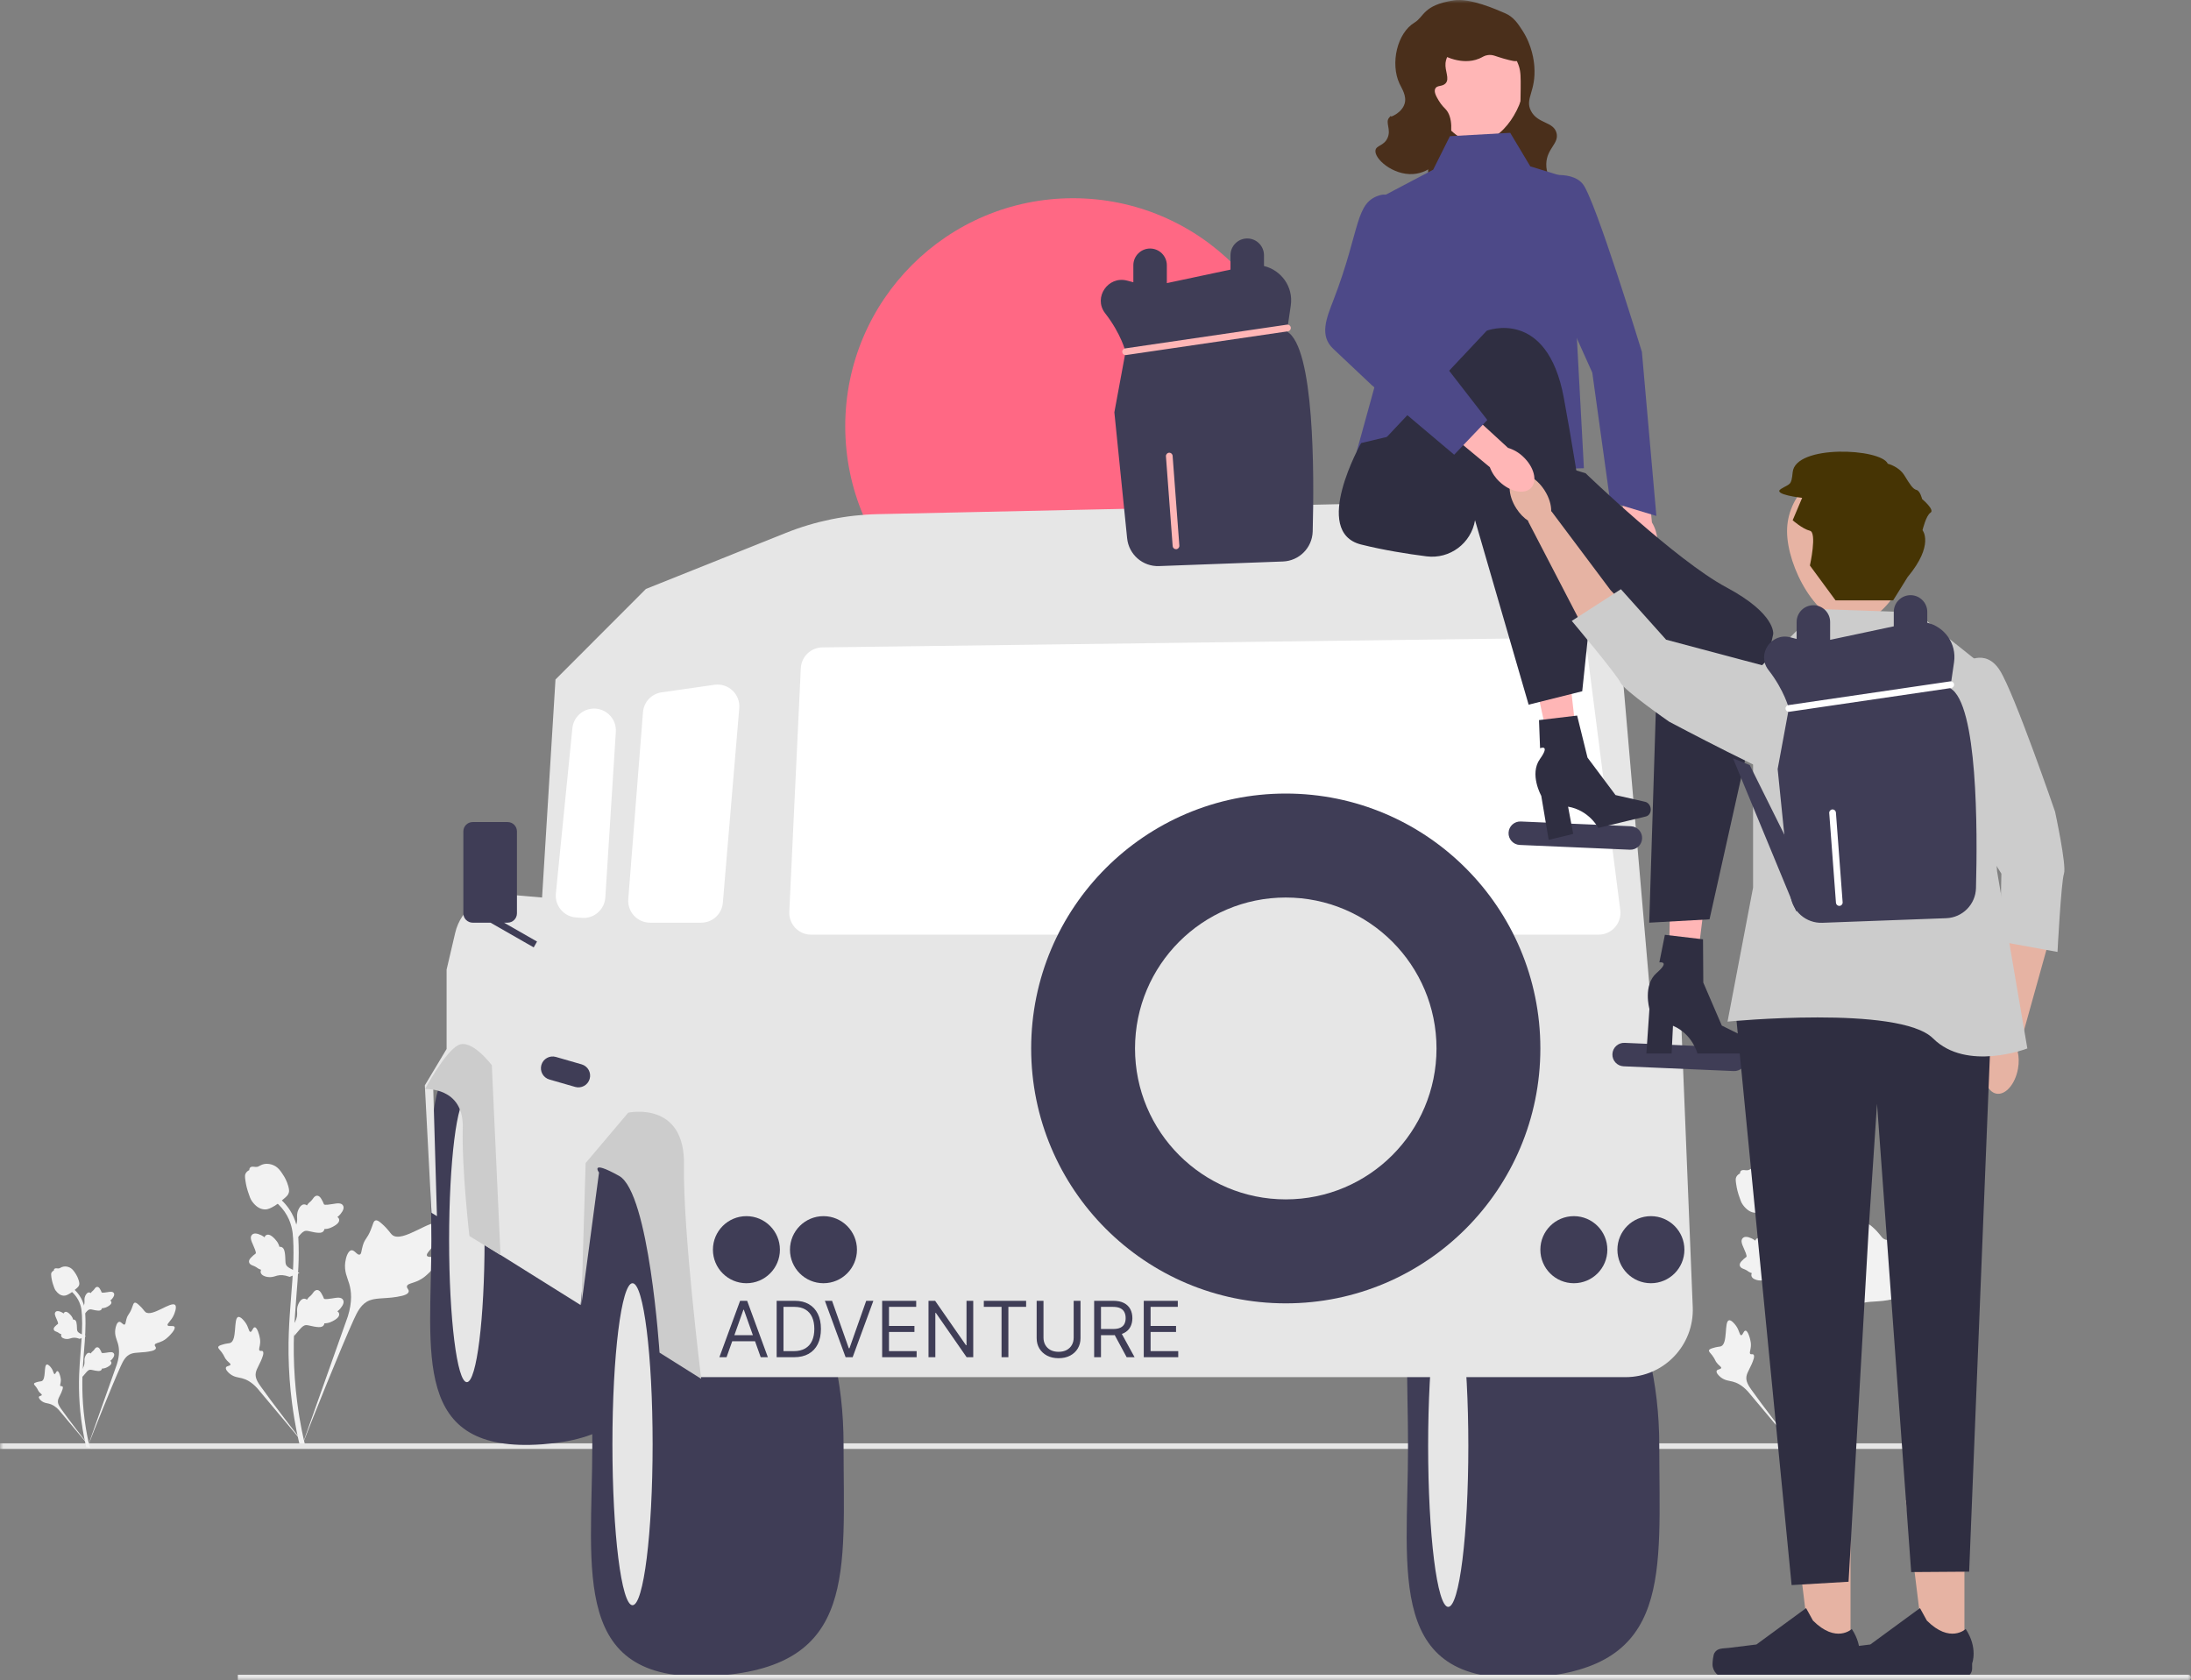 <svg width="339" height="260" viewBox="0 0 339 260" fill="none" xmlns="http://www.w3.org/2000/svg">
<rect x="0" y="0" width="339" height="260" fill="#808080" stroke="none"/>
<g clip-path="url(#clip0_3_510)">
<mask id="mask0_3_510" style="mask-type:luminance" maskUnits="userSpaceOnUse" x="0" y="0" width="339" height="260">
<path d="M339 0H0V260H339V0Z" fill="white"/>
</mask>
<g mask="url(#mask0_3_510)">
<path d="M67.736 194.682C67.463 194.221 66.283 194.714 66.066 194.296C65.85 193.88 66.946 193.245 67.573 191.795C67.686 191.534 68.398 189.886 67.871 189.378C66.872 188.415 62.3 192.391 60.7 191.09C60.349 190.804 60.104 190.234 59.041 189.308C58.619 188.94 58.363 188.774 58.116 188.836C57.764 188.924 57.737 189.394 57.36 190.319C56.796 191.706 56.462 191.622 56.133 192.729C55.889 193.55 55.945 194.028 55.657 194.121C55.251 194.253 54.877 193.381 54.361 193.459C53.836 193.539 53.518 194.553 53.417 195.313C53.229 196.738 53.752 197.679 54.041 198.668C54.356 199.743 54.543 201.378 53.816 203.692L46.618 223.998C48.207 219.831 52.808 208.409 54.742 204.164C55.3 202.939 55.916 201.696 57.182 201.206C58.4 200.733 60.073 201.015 62.206 200.501C62.456 200.441 63.147 200.265 63.234 199.857C63.306 199.521 62.899 199.333 62.962 199.018C63.045 198.595 63.845 198.59 64.828 198.102C65.521 197.758 65.952 197.349 66.324 196.997C66.436 196.891 68.099 195.295 67.736 194.682Z" fill="#F2F2F2"/>
<path d="M39.416 205.372C39.111 205.373 39.012 206.095 38.745 206.081C38.478 206.067 38.484 205.345 37.954 204.619C37.858 204.488 37.256 203.663 36.855 203.775C36.094 203.988 36.724 207.382 35.625 207.793C35.384 207.883 35.033 207.839 34.273 208.094C33.971 208.196 33.815 208.273 33.774 208.413C33.716 208.61 33.938 208.76 34.283 209.212C34.8 209.889 34.663 210.029 35.111 210.51C35.443 210.867 35.693 210.978 35.656 211.146C35.603 211.383 35.068 211.316 34.957 211.592C34.845 211.873 35.25 212.322 35.594 212.59C36.238 213.094 36.85 213.109 37.419 213.252C38.036 213.407 38.892 213.787 39.816 214.812L47.693 224.208C46.109 222.225 41.838 216.668 40.315 214.493C39.875 213.866 39.444 213.204 39.569 212.441C39.688 211.706 40.309 210.965 40.673 209.768C40.715 209.628 40.828 209.238 40.654 209.078C40.51 208.945 40.3 209.091 40.164 208.969C39.981 208.806 40.209 208.411 40.253 207.788C40.284 207.348 40.208 207.018 40.143 206.734C40.123 206.648 39.821 205.37 39.416 205.372Z" fill="#F2F2F2"/>
<path d="M45.49 206.737L45.307 205.097L45.391 204.973C45.779 204.398 45.976 203.837 45.979 203.304C45.979 203.219 45.975 203.135 45.971 203.048C45.955 202.706 45.935 202.281 46.157 201.786C46.281 201.509 46.63 200.869 47.154 200.949C47.295 200.968 47.402 201.033 47.483 201.109C47.495 201.09 47.507 201.071 47.52 201.051C47.683 200.801 47.813 200.695 47.937 200.592C48.033 200.512 48.132 200.431 48.287 200.238C48.355 200.153 48.408 200.079 48.453 200.016C48.588 199.827 48.765 199.601 49.078 199.605C49.411 199.621 49.586 199.897 49.702 200.08C49.909 200.406 50.002 200.641 50.064 200.797C50.087 200.854 50.113 200.919 50.126 200.938C50.233 201.097 51.107 200.949 51.437 200.895C52.176 200.771 52.817 200.664 53.08 201.132C53.269 201.466 53.129 201.907 52.651 202.48C52.502 202.658 52.343 202.793 52.202 202.899C52.319 202.969 52.423 203.076 52.465 203.244C52.565 203.641 52.224 204.04 51.452 204.429C51.26 204.527 51.002 204.656 50.64 204.719C50.47 204.748 50.316 204.755 50.185 204.759C50.182 204.835 50.164 204.918 50.118 205.002C49.983 205.252 49.7 205.371 49.275 205.342C48.807 205.317 48.421 205.228 48.081 205.15C47.784 205.082 47.529 205.024 47.328 205.037C46.955 205.067 46.668 205.366 46.331 205.753L45.49 206.737Z" fill="#F2F2F2"/>
<path d="M46.341 196.974L44.804 197.568L44.662 197.518C44.009 197.288 43.416 197.239 42.901 197.372C42.819 197.393 42.738 197.419 42.656 197.444C42.329 197.546 41.923 197.673 41.389 197.585C41.09 197.535 40.384 197.359 40.327 196.831C40.31 196.69 40.346 196.57 40.399 196.472C40.378 196.465 40.356 196.458 40.333 196.451C40.051 196.356 39.914 196.258 39.783 196.163C39.683 196.091 39.579 196.016 39.353 195.915C39.254 195.87 39.169 195.838 39.097 195.81C38.88 195.727 38.617 195.613 38.541 195.309C38.472 194.982 38.694 194.743 38.842 194.584C39.105 194.301 39.308 194.151 39.443 194.051C39.492 194.015 39.548 193.973 39.563 193.956C39.689 193.812 39.324 193.002 39.189 192.697C38.882 192.012 38.616 191.419 39.001 191.045C39.275 190.777 39.738 190.801 40.412 191.119C40.622 191.219 40.793 191.338 40.931 191.447C40.969 191.317 41.046 191.188 41.197 191.105C41.556 190.908 42.027 191.137 42.599 191.786C42.742 191.947 42.933 192.164 43.085 192.499C43.157 192.656 43.203 192.803 43.24 192.929C43.314 192.913 43.398 192.909 43.492 192.932C43.767 193 43.953 193.244 44.034 193.663C44.129 194.122 44.14 194.519 44.151 194.868C44.16 195.173 44.169 195.435 44.233 195.626C44.357 195.979 44.718 196.181 45.177 196.409L46.341 196.974Z" fill="#F2F2F2"/>
<path d="M45.49 192.144L45.307 190.504L45.391 190.38C45.779 189.805 45.976 189.244 45.979 188.711C45.979 188.626 45.975 188.541 45.971 188.455C45.955 188.113 45.935 187.688 46.157 187.192C46.281 186.916 46.63 186.276 47.154 186.355C47.295 186.375 47.402 186.44 47.483 186.516C47.495 186.497 47.507 186.478 47.52 186.458C47.683 186.208 47.813 186.101 47.937 185.998C48.033 185.919 48.132 185.838 48.287 185.644C48.355 185.56 48.408 185.485 48.453 185.423C48.588 185.234 48.765 185.008 49.078 185.012C49.411 185.028 49.586 185.304 49.702 185.487C49.909 185.813 50.002 186.048 50.064 186.204C50.087 186.261 50.113 186.325 50.126 186.345C50.233 186.503 51.107 186.355 51.437 186.302C52.176 186.178 52.817 186.071 53.08 186.538C53.269 186.872 53.129 187.314 52.651 187.887C52.502 188.065 52.343 188.2 52.202 188.306C52.319 188.376 52.423 188.483 52.465 188.651C52.565 189.048 52.224 189.446 51.452 189.836C51.26 189.933 51.002 190.063 50.64 190.126C50.47 190.155 50.316 190.162 50.185 190.166C50.182 190.242 50.164 190.324 50.118 190.409C49.983 190.659 49.7 190.777 49.275 190.749C48.807 190.724 48.421 190.635 48.081 190.556C47.784 190.488 47.529 190.43 47.328 190.444C46.955 190.474 46.668 190.773 46.331 191.16L45.49 192.144Z" fill="#F2F2F2"/>
<path d="M47.166 223.971L46.823 223.756L46.423 223.802C46.416 223.765 46.395 223.679 46.362 223.546C46.183 222.812 45.637 220.581 45.181 217.068C44.863 214.615 44.683 212.093 44.646 209.571C44.609 207.046 44.728 205.134 44.824 203.597C44.896 202.438 44.984 201.334 45.07 200.259C45.3 197.387 45.516 194.673 45.355 191.67C45.319 190.999 45.245 189.603 44.43 188.118C43.958 187.256 43.307 186.492 42.496 185.846L43 185.211C43.896 185.925 44.616 186.772 45.14 187.728C46.043 189.375 46.125 190.896 46.164 191.627C46.328 194.684 46.109 197.423 45.877 200.323C45.792 201.394 45.704 202.493 45.632 203.648C45.537 205.17 45.419 207.066 45.456 209.559C45.492 212.05 45.67 214.541 45.984 216.963C46.434 220.432 46.972 222.63 47.148 223.352C47.243 223.738 47.262 223.819 47.166 223.971Z" fill="#F2F2F2"/>
<path d="M41.011 187.134C40.977 187.134 40.944 187.133 40.91 187.131C40.22 187.093 39.582 186.68 39.012 185.903C38.744 185.537 38.608 185.12 38.335 184.287C38.292 184.159 38.087 183.508 37.962 182.613C37.88 182.028 37.89 181.783 38.006 181.567C38.135 181.326 38.343 181.158 38.577 181.045C38.566 180.968 38.575 180.888 38.608 180.806C38.746 180.468 39.113 180.512 39.312 180.534C39.412 180.546 39.538 180.563 39.673 180.556C39.885 180.546 40 180.482 40.173 180.387C40.339 180.296 40.544 180.183 40.85 180.121C41.453 179.995 41.958 180.166 42.124 180.222C43 180.514 43.431 181.196 43.931 181.985C44.031 182.143 44.373 182.72 44.599 183.51C44.762 184.08 44.739 184.333 44.69 184.522C44.59 184.909 44.355 185.131 43.757 185.62C43.133 186.132 42.82 186.389 42.551 186.545C41.925 186.906 41.532 187.134 41.011 187.134Z" fill="#F2F2F2"/>
<path d="M298.387 195.201C298.114 194.74 296.934 195.233 296.717 194.815C296.501 194.399 297.597 193.764 298.224 192.314C298.337 192.053 299.049 190.405 298.522 189.897C297.523 188.933 292.951 192.91 291.351 191.609C291 191.323 290.755 190.753 289.692 189.827C289.27 189.459 289.014 189.293 288.767 189.355C288.416 189.442 288.388 189.913 288.011 190.838C287.447 192.225 287.113 192.141 286.784 193.248C286.54 194.069 286.596 194.547 286.308 194.64C285.902 194.772 285.528 193.9 285.012 193.978C284.486 194.058 284.169 195.072 284.068 195.832C283.88 197.257 284.403 198.198 284.692 199.187C285.007 200.262 285.194 201.897 284.467 204.211L277.269 224.517C278.858 220.35 283.459 208.928 285.393 204.683C285.951 203.458 286.567 202.215 287.833 201.725C289.051 201.252 290.724 201.534 292.857 201.02C293.106 200.96 293.798 200.784 293.885 200.376C293.957 200.04 293.55 199.852 293.613 199.537C293.696 199.114 294.496 199.109 295.479 198.621C296.172 198.277 296.603 197.868 296.975 197.516C297.087 197.41 298.75 195.814 298.387 195.201Z" fill="#F2F2F2"/>
<path d="M270.067 205.891C269.762 205.892 269.663 206.614 269.396 206.6C269.129 206.586 269.135 205.864 268.605 205.138C268.509 205.007 267.907 204.182 267.506 204.294C266.745 204.507 267.375 207.901 266.276 208.312C266.035 208.402 265.684 208.358 264.924 208.613C264.622 208.715 264.466 208.792 264.425 208.932C264.367 209.129 264.589 209.279 264.934 209.731C265.451 210.408 265.314 210.548 265.762 211.029C266.094 211.386 266.344 211.497 266.307 211.665C266.254 211.902 265.719 211.835 265.608 212.111C265.496 212.392 265.901 212.841 266.245 213.109C266.889 213.613 267.501 213.628 268.07 213.771C268.687 213.926 269.543 214.306 270.467 215.331L278.344 224.727C276.76 222.744 272.489 217.187 270.966 215.012C270.526 214.385 270.095 213.723 270.219 212.96C270.339 212.225 270.96 211.484 271.324 210.287C271.366 210.147 271.479 209.757 271.305 209.597C271.161 209.464 270.951 209.61 270.815 209.488C270.632 209.325 270.86 208.93 270.904 208.307C270.935 207.867 270.859 207.537 270.794 207.253C270.774 207.167 270.472 205.889 270.067 205.891Z" fill="#F2F2F2"/>
<path d="M276.141 207.256L275.958 205.616L276.042 205.492C276.43 204.917 276.627 204.356 276.63 203.823C276.63 203.738 276.626 203.654 276.622 203.567C276.606 203.225 276.586 202.8 276.808 202.304C276.932 202.028 277.281 201.388 277.805 201.468C277.946 201.487 278.053 201.552 278.134 201.628C278.146 201.609 278.158 201.59 278.171 201.57C278.334 201.32 278.464 201.213 278.588 201.111C278.684 201.031 278.783 200.95 278.938 200.757C279.006 200.672 279.059 200.598 279.103 200.535C279.239 200.346 279.416 200.12 279.729 200.124C280.062 200.14 280.237 200.416 280.353 200.599C280.56 200.925 280.653 201.16 280.715 201.316C280.738 201.373 280.764 201.438 280.777 201.457C280.884 201.616 281.758 201.468 282.088 201.414C282.828 201.29 283.468 201.183 283.731 201.651C283.92 201.985 283.78 202.426 283.302 202.999C283.153 203.177 282.994 203.312 282.853 203.418C282.97 203.488 283.074 203.595 283.117 203.763C283.216 204.16 282.875 204.559 282.103 204.948C281.911 205.045 281.653 205.175 281.291 205.238C281.121 205.267 280.967 205.274 280.836 205.278C280.833 205.354 280.815 205.437 280.769 205.521C280.634 205.771 280.351 205.889 279.926 205.861C279.458 205.836 279.072 205.747 278.732 205.669C278.435 205.6 278.179 205.543 277.979 205.556C277.606 205.586 277.319 205.885 276.982 206.272L276.141 207.256Z" fill="#F2F2F2"/>
<path d="M276.992 197.493L275.455 198.087L275.313 198.037C274.66 197.807 274.067 197.758 273.552 197.891C273.47 197.912 273.389 197.938 273.307 197.963C272.98 198.065 272.575 198.192 272.04 198.104C271.741 198.053 271.035 197.878 270.978 197.35C270.961 197.208 270.997 197.089 271.05 196.991C271.029 196.984 271.007 196.977 270.984 196.97C270.702 196.875 270.566 196.777 270.435 196.682C270.334 196.61 270.23 196.535 270.004 196.433C269.905 196.389 269.82 196.357 269.748 196.329C269.531 196.246 269.268 196.132 269.192 195.828C269.123 195.501 269.346 195.262 269.493 195.103C269.756 194.82 269.959 194.67 270.094 194.57C270.143 194.534 270.199 194.492 270.214 194.475C270.34 194.33 269.975 193.521 269.84 193.216C269.533 192.531 269.267 191.938 269.652 191.564C269.926 191.296 270.389 191.32 271.063 191.638C271.273 191.738 271.444 191.857 271.582 191.966C271.62 191.836 271.697 191.707 271.848 191.624C272.207 191.427 272.678 191.656 273.251 192.305C273.393 192.466 273.584 192.683 273.736 193.018C273.808 193.175 273.854 193.322 273.891 193.448C273.965 193.432 274.049 193.428 274.143 193.451C274.418 193.519 274.604 193.763 274.685 194.182C274.78 194.641 274.791 195.037 274.802 195.387C274.811 195.692 274.82 195.954 274.884 196.145C275.008 196.498 275.369 196.7 275.828 196.928L276.992 197.493Z" fill="#F2F2F2"/>
<path d="M276.141 192.663L275.958 191.023L276.042 190.899C276.43 190.324 276.627 189.763 276.63 189.23C276.63 189.145 276.626 189.06 276.622 188.974C276.606 188.632 276.586 188.207 276.808 187.711C276.932 187.435 277.281 186.795 277.805 186.874C277.946 186.894 278.053 186.959 278.134 187.035C278.146 187.016 278.158 186.997 278.171 186.977C278.334 186.727 278.464 186.62 278.588 186.517C278.684 186.438 278.783 186.357 278.938 186.163C279.006 186.079 279.059 186.004 279.103 185.942C279.239 185.753 279.416 185.527 279.729 185.531C280.062 185.547 280.237 185.823 280.353 186.006C280.56 186.332 280.653 186.567 280.715 186.723C280.738 186.78 280.764 186.844 280.777 186.864C280.884 187.022 281.758 186.874 282.088 186.821C282.828 186.697 283.468 186.59 283.731 187.057C283.92 187.391 283.78 187.833 283.302 188.406C283.153 188.584 282.994 188.719 282.853 188.825C282.97 188.895 283.074 189.002 283.117 189.17C283.216 189.567 282.875 189.965 282.103 190.355C281.911 190.452 281.653 190.582 281.291 190.645C281.121 190.674 280.967 190.681 280.836 190.685C280.833 190.761 280.815 190.843 280.769 190.928C280.634 191.177 280.351 191.296 279.926 191.268C279.458 191.243 279.072 191.154 278.732 191.075C278.435 191.007 278.179 190.949 277.979 190.963C277.606 190.993 277.319 191.291 276.982 191.679L276.141 192.663Z" fill="#F2F2F2"/>
<path d="M277.817 224.49L277.474 224.275L277.074 224.321C277.067 224.284 277.046 224.198 277.013 224.064C276.834 223.331 276.288 221.1 275.832 217.587C275.514 215.134 275.334 212.612 275.297 210.09C275.26 207.565 275.379 205.653 275.475 204.116C275.547 202.957 275.635 201.853 275.721 200.778C275.951 197.906 276.167 195.192 276.006 192.188C275.97 191.518 275.896 190.122 275.081 188.637C274.609 187.775 273.958 187.011 273.147 186.364L273.651 185.73C274.547 186.444 275.267 187.291 275.791 188.247C276.694 189.894 276.776 191.415 276.815 192.146C276.979 195.203 276.76 197.942 276.528 200.842C276.443 201.913 276.355 203.012 276.283 204.167C276.188 205.689 276.07 207.585 276.107 210.078C276.143 212.569 276.321 215.06 276.635 217.482C277.085 220.951 277.623 223.149 277.8 223.871C277.894 224.257 277.913 224.338 277.817 224.49Z" fill="#F2F2F2"/>
<path d="M271.662 187.653C271.628 187.653 271.595 187.652 271.561 187.649C270.871 187.612 270.233 187.199 269.663 186.422C269.395 186.056 269.259 185.638 268.986 184.806C268.943 184.678 268.738 184.027 268.613 183.132C268.531 182.547 268.541 182.302 268.657 182.086C268.786 181.845 268.994 181.677 269.228 181.564C269.217 181.487 269.226 181.407 269.259 181.325C269.397 180.987 269.764 181.031 269.963 181.053C270.063 181.065 270.188 181.082 270.324 181.075C270.536 181.065 270.651 181.001 270.824 180.906C270.99 180.815 271.195 180.702 271.501 180.639C272.104 180.514 272.609 180.685 272.775 180.741C273.651 181.033 274.083 181.715 274.582 182.504C274.682 182.662 275.024 183.239 275.25 184.029C275.413 184.599 275.39 184.852 275.341 185.041C275.241 185.428 275.006 185.65 274.408 186.139C273.784 186.651 273.471 186.908 273.202 187.064C272.577 187.425 272.184 187.653 271.662 187.653Z" fill="#F2F2F2"/>
<path d="M166.025 101.249C185.49 101.249 201.27 85.449 201.27 65.96C201.27 46.47 185.49 30.671 166.025 30.671C146.559 30.671 130.779 46.47 130.779 65.96C130.779 85.449 146.559 101.249 166.025 101.249Z" fill="#FF6884"/>
<path d="M302.199 223.756C302.199 223.997 302.005 224.192 301.764 224.192H0V223.32H301.764C302.005 223.32 302.199 223.515 302.199 223.756Z" fill="#E6E6E6"/>
<path d="M256.73 223.723C256.73 243.499 258.804 257.974 237.293 259.531C214.196 261.203 217.857 243.499 217.857 223.723C217.857 203.947 214.747 184.282 237.293 187.915C247.892 189.622 256.73 203.947 256.73 223.723Z" fill="#3F3D56"/>
<path d="M224.076 248.633C225.794 248.633 227.186 237.48 227.186 223.723C227.186 209.965 225.794 198.813 224.076 198.813C222.359 198.813 220.966 209.965 220.966 223.723C220.966 237.48 222.359 248.633 224.076 248.633Z" fill="#E6E6E6"/>
<path d="M101.048 191.876C101.048 209.328 102.877 222.102 83.895 223.476C63.511 224.951 66.742 209.328 66.742 191.876C66.742 174.424 63.998 157.07 83.895 160.276C93.248 161.783 101.048 174.424 101.048 191.876Z" fill="#3F3D56"/>
<path d="M72.231 213.859C73.747 213.859 74.975 204.017 74.975 191.876C74.975 179.736 73.747 169.894 72.231 169.894C70.715 169.894 69.487 179.736 69.487 191.876C69.487 204.017 70.715 213.859 72.231 213.859Z" fill="#E6E6E6"/>
<path d="M130.52 223.463C130.52 243.24 132.593 257.714 111.083 259.271C87.985 260.943 91.646 243.24 91.646 223.463C91.646 203.687 88.537 184.023 111.083 187.655C121.682 189.363 130.52 203.687 130.52 223.463Z" fill="#3F3D56"/>
<path d="M97.866 248.373C99.584 248.373 100.976 237.221 100.976 223.463C100.976 209.706 99.584 198.553 97.866 198.553C96.149 198.553 94.756 209.706 94.756 223.463C94.756 237.221 96.149 248.373 97.866 248.373Z" fill="#E6E6E6"/>
<path d="M69.1 150.031V162.306L65.731 167.935L66.767 187.655L67.606 188.174L67.026 168.194C72.932 165.993 74.863 170.048 74.283 178.055L73.246 191.547L89.832 201.927L91.906 180.649L99.68 177.017L108.233 213.084H251.52C257.427 213.084 262.147 208.163 261.908 202.254L260.099 157.556L255.22 152.671L250.7 100.326C249.573 87.272 238.518 77.337 225.435 77.619L135.8 79.553C130.938 79.658 126.134 80.638 121.618 82.447L99.939 91.129L85.947 105.139L83.872 138.873L78.581 138.413C74.775 138.081 71.304 140.6 70.434 144.324L69.1 150.031Z" fill="#E6E6E6"/>
<path d="M115.489 198.553C118.352 198.553 120.672 196.23 120.672 193.364C120.672 190.498 118.352 188.174 115.489 188.174C112.626 188.174 110.306 190.498 110.306 193.364C110.306 196.23 112.626 198.553 115.489 198.553Z" fill="#3F3D56"/>
<path d="M127.41 198.553C130.273 198.553 132.593 196.23 132.593 193.364C132.593 190.498 130.273 188.174 127.41 188.174C124.548 188.174 122.227 190.498 122.227 193.364C122.227 196.23 124.548 198.553 127.41 198.553Z" fill="#3F3D56"/>
<path d="M243.513 198.553C246.376 198.553 248.696 196.23 248.696 193.364C248.696 190.498 246.376 188.174 243.513 188.174C240.651 188.174 238.33 190.498 238.33 193.364C238.33 196.23 240.651 198.553 243.513 198.553Z" fill="#3F3D56"/>
<path d="M255.434 198.553C258.297 198.553 260.618 196.23 260.618 193.364C260.618 190.498 258.297 188.174 255.434 188.174C252.572 188.174 250.251 190.498 250.251 193.364C250.251 196.23 252.572 198.553 255.434 198.553Z" fill="#3F3D56"/>
<path d="M247.346 144.619H125.493C124.561 144.619 123.694 144.247 123.051 143.572C122.409 142.897 122.079 142.012 122.123 141.081L123.903 103.392C123.987 101.61 125.449 100.196 127.23 100.173L242.288 98.69C243.987 98.674 245.46 99.935 245.678 101.639L250.693 140.811C250.816 141.773 250.52 142.743 249.879 143.472C249.239 144.201 248.315 144.619 247.346 144.619Z" fill="white"/>
<path d="M108.48 142.765H100.573C99.635 142.765 98.732 142.37 98.096 141.68C97.459 140.991 97.136 140.058 97.209 139.122L99.485 110.205C99.61 108.617 100.797 107.351 102.372 107.126L110.542 105.957C111.565 105.812 112.583 106.134 113.335 106.845C114.087 107.556 114.468 108.555 114.381 109.586L111.842 139.671C111.693 141.435 110.247 142.765 108.48 142.765Z" fill="white"/>
<path d="M90.297 142.031C90.216 142.031 90.133 142.028 90.051 142.022L89.123 141.956C88.206 141.89 87.374 141.466 86.782 140.762C86.19 140.058 85.915 139.166 86.006 138.249L88.56 112.679C88.711 111.165 89.863 109.933 91.363 109.682C92.384 109.511 93.411 109.813 94.179 110.508C94.947 111.202 95.35 112.194 95.285 113.228L93.659 138.866C93.601 139.772 93.194 140.599 92.511 141.196C91.891 141.739 91.113 142.031 90.297 142.031Z" fill="white"/>
<path d="M77.441 194.201L76.097 164.821C76.097 164.821 72.987 160.669 70.914 161.707C68.84 162.745 65.761 168.517 65.761 168.517C65.761 168.517 71.77 168.123 71.601 174.516C71.432 180.909 72.631 191.251 72.631 191.251L77.441 194.201Z" fill="#CCCCCC"/>
<path d="M89.959 201.878L90.61 179.959L97.203 172.162C97.203 172.162 106.014 170.256 105.828 180.253C105.641 190.25 108.492 213.344 108.492 213.344L102.048 209.292C102.048 209.292 100.458 184.541 95.793 181.947C91.128 179.352 92.683 181.428 92.683 181.428L89.959 201.878Z" fill="#CCCCCC"/>
<path d="M83.092 145.688L77.984 142.765H78.541C79.338 142.765 79.984 142.119 79.984 141.321V128.641C79.984 127.843 79.338 127.197 78.541 127.197H73.134C72.337 127.197 71.691 127.843 71.691 128.641V141.321C71.691 142.119 72.337 142.765 73.134 142.765H75.894L82.578 146.589L83.092 145.688Z" fill="#3F3D56"/>
<path d="M89.994 164.687L86.009 163.54C85.046 163.262 84.041 163.819 83.764 164.783C83.487 165.747 84.043 166.754 85.006 167.031L88.991 168.178C89.954 168.456 90.959 167.899 91.236 166.935C91.513 165.971 90.957 164.964 89.994 164.687Z" fill="#3F3D56"/>
<path d="M252.34 127.845L235.3 127.109C234.299 127.066 233.453 127.843 233.41 128.845C233.366 129.847 234.143 130.695 235.144 130.738L252.183 131.475C253.184 131.518 254.031 130.74 254.074 129.738C254.117 128.736 253.341 127.889 252.34 127.845Z" fill="#3F3D56"/>
<path d="M268.408 162.096L251.368 161.36C250.367 161.317 249.521 162.094 249.477 163.096C249.434 164.099 250.211 164.946 251.212 164.989L268.251 165.726C269.252 165.769 270.099 164.992 270.142 163.989C270.185 162.987 269.409 162.14 268.408 162.096Z" fill="#3F3D56"/>
<path d="M198.938 201.667C220.694 201.667 238.33 184.009 238.33 162.226C238.33 140.444 220.694 122.786 198.938 122.786C177.182 122.786 159.546 140.444 159.546 162.226C159.546 184.009 177.182 201.667 198.938 201.667Z" fill="#3F3D56"/>
<path d="M198.938 185.579C211.82 185.579 222.262 175.124 222.262 162.226C222.262 149.329 211.82 138.873 198.938 138.873C186.056 138.873 175.614 149.329 175.614 162.226C175.614 175.124 186.056 185.579 198.938 185.579Z" fill="#E6E6E6"/>
<path d="M251.128 83.898C251.326 86.201 252.673 87.964 254.137 87.838C255.6 87.711 256.625 85.743 256.427 83.439C256.36 82.518 256.074 81.627 255.592 80.839L254.629 71.095L250.072 71.645L251.505 81.192C251.165 82.051 251.036 82.979 251.128 83.898Z" fill="#FFB6B6"/>
<path d="M237.938 27.492C237.938 27.492 242.966 26.073 244.899 28.474C246.832 30.876 254.042 54.455 254.042 54.455L256.281 79.833L249.142 77.67L246.364 57.656L241.699 47.277L237.938 27.492Z" fill="#4D4988"/>
<path d="M236.296 12.226H220.971V26.776H236.296V12.226Z" fill="#4A2F1B"/>
<path d="M228.471 22C232.598 22 235.944 16.289 235.944 12.157C235.944 8.025 232.598 4.676 228.471 4.676C224.344 4.676 220.999 8.025 220.999 12.157C220.999 16.289 224.344 22 228.471 22Z" fill="#FFB6B6"/>
<path d="M224.934 0.056C220.158 0.796 220.386 2.573 218.857 3.495C216.163 5.12 215.1 9.813 216.522 12.909C216.903 13.737 217.704 14.865 217.315 16.084C217.017 17.02 216.156 17.571 215.994 17.671C214.671 18.489 215.535 17.516 214.937 18.2C214.277 18.956 215.3 20.023 214.673 21.375C214.117 22.574 212.972 22.473 212.823 23.227C212.567 24.526 215.507 27.136 218.636 26.931C221.422 26.748 223.492 24.39 224.185 22.169C224.65 20.681 224.85 18.122 223.657 16.878C223.489 16.703 223.032 16.28 222.6 15.555C222.258 14.981 221.808 14.225 222.071 13.703C222.352 13.147 223.149 13.44 223.657 12.909C224.345 12.19 223.527 10.975 223.657 9.734C223.876 7.634 226.848 5.109 229.998 5.502C233.572 5.947 234.883 9.838 235.019 10.264C235.3 11.145 235.294 11.998 235.283 13.703C235.267 16.15 235.257 17.684 234.49 19.259C233.388 21.523 231.983 21.279 231.584 22.962C230.961 25.588 233.891 28.224 234.226 28.518C236.711 30.699 240.464 31.355 241.096 30.37C241.666 29.483 239.164 28.103 239.247 25.343C239.319 22.953 241.251 22.224 240.832 20.581C240.371 18.774 237.909 19.186 236.868 17.142C235.898 15.234 237.687 14.176 237.397 10.264C237.336 9.436 237.076 7.061 235.547 4.708C234.874 3.671 234.189 2.617 232.905 2.062C231.468 1.441 227.46 -0.336 224.934 0.056Z" fill="#4A2F1B"/>
<path d="M221.763 6.67C221.957 8.308 224.414 9.111 225.463 9.315C225.907 9.402 227.407 9.695 228.898 9.051C229.449 8.813 229.649 8.598 230.219 8.522C230.99 8.419 231.378 8.713 232.597 9.051C233.952 9.427 234.63 9.615 234.975 9.315C235.54 8.826 235.106 7.223 234.447 6.141C233.227 4.139 230.996 3.52 229.955 3.23C228.765 2.9 226.352 2.23 224.141 3.495C223.846 3.664 221.566 5.005 221.763 6.67Z" fill="#4A2F1B"/>
<path d="M258.137 153.87L261.95 153.96L264.076 136.805L258.448 136.671L258.137 153.87Z" fill="#FFB6B6"/>
<path d="M271.221 161.837C271.221 162.482 270.764 163.005 270.2 163.005H262.63C262.63 163.005 261.885 160.006 258.848 158.716L258.638 163.005H254.733L255.206 156.109C255.206 156.109 254.161 152.42 256.331 150.534C258.5 148.648 256.743 148.91 256.743 148.91L257.597 144.642L263.498 145.337L263.541 152.037L266.405 158.687L270.605 160.765C270.979 160.95 271.221 161.371 271.221 161.837Z" fill="#2F2E41"/>
<path d="M240.797 120.269L244.526 119.465L242.593 102.287L237.09 103.473L240.797 120.269Z" fill="#FFB6B6"/>
<path d="M255.378 124.957C255.528 125.584 255.205 126.2 254.657 126.332L247.296 128.101C247.296 128.101 245.872 125.36 242.618 124.815L243.414 129.034L239.617 129.947L238.469 123.131C238.469 123.131 236.593 119.788 238.263 117.447C239.933 115.106 238.285 115.772 238.285 115.772L238.12 111.422L244.02 110.719L245.625 117.223L249.96 123.02L254.529 124.059C254.935 124.151 255.269 124.504 255.378 124.957Z" fill="#2F2E41"/>
<path d="M233.665 20.551L224.335 21.07L221.744 26.259L211.896 31.449L213.451 57.039L209.898 69.911L210.341 73.485L245.068 72.447L242.995 34.044L243.513 27.816L236.775 25.741L233.665 20.551Z" fill="#4D4988"/>
<path d="M210.6 68.555C210.6 68.555 202.825 82.309 210.6 84.254C214.059 85.119 217.723 85.702 220.725 86.083C224.319 86.539 227.627 84.069 228.223 80.49L236.516 109.033L244.809 106.957L246.364 92.1L256.441 102.189L255.175 142.765L264.505 142.246L274.353 98.135C274.353 98.135 274.871 95.021 267.097 90.87C259.322 86.718 245.327 73.225 245.327 73.225L221.485 65.96L210.6 68.555Z" fill="#2F2E41"/>
<path d="M226.927 77.636L213.451 68.814L230.037 51.169C230.037 51.169 239.367 47.537 241.958 61.549C244.55 75.56 246.105 88.015 246.105 88.015L226.927 77.636Z" fill="#2F2E41"/>
<path d="M199.122 51.298L199.713 47.277C200.143 44.347 198.202 41.789 195.569 41.16V39.493C195.569 38.06 194.409 36.898 192.977 36.898C191.546 36.898 190.386 38.06 190.386 39.493V41.717L180.538 43.808V41.05C180.538 39.617 179.377 38.455 177.946 38.455C176.515 38.455 175.355 39.617 175.355 41.05V43.671L174.375 43.416C171.452 42.652 169.142 46.011 170.96 48.427C170.984 48.458 171.008 48.489 171.032 48.52C173.46 51.645 174.153 54.423 174.153 54.423L172.419 63.798L174.394 83.289C174.649 85.801 176.808 87.683 179.328 87.59L198.502 86.879C201.02 86.785 203.036 84.752 203.105 82.23C203.349 73.247 203.377 53.695 199.122 51.298Z" fill="#3F3D56"/>
<path d="M181.955 84.976C181.687 84.976 181.459 84.769 181.439 84.496L180.399 70.608C180.377 70.322 180.591 70.073 180.877 70.051C181.16 70.029 181.411 70.244 181.432 70.53L182.473 84.419C182.494 84.704 182.28 84.954 181.995 84.975C181.982 84.976 181.968 84.976 181.955 84.976Z" fill="#FFB6B6"/>
<path d="M174.152 54.942C173.9 54.942 173.678 54.757 173.64 54.499C173.599 54.215 173.795 53.952 174.078 53.91L199.128 50.234C199.411 50.193 199.674 50.389 199.716 50.672C199.757 50.956 199.561 51.219 199.278 51.261L174.228 54.937C174.203 54.941 174.177 54.942 174.152 54.942Z" fill="#FFB6B6"/>
<path d="M27.003 205.308C26.828 205.013 26.073 205.329 25.934 205.061C25.795 204.795 26.497 204.389 26.898 203.461C26.971 203.293 27.426 202.239 27.089 201.913C26.449 201.296 23.523 203.842 22.499 203.009C22.274 202.826 22.117 202.461 21.437 201.869C21.166 201.633 21.003 201.527 20.845 201.566C20.62 201.622 20.602 201.923 20.361 202.515C20 203.403 19.786 203.35 19.576 204.058C19.419 204.584 19.455 204.89 19.271 204.949C19.011 205.033 18.771 204.476 18.441 204.526C18.105 204.577 17.901 205.226 17.837 205.712C17.716 206.625 18.051 207.227 18.237 207.86C18.438 208.548 18.558 209.594 18.092 211.076L13.485 224.074C14.502 221.407 17.447 214.095 18.685 211.378C19.042 210.594 19.437 209.798 20.247 209.484C21.027 209.182 22.098 209.362 23.463 209.033C23.622 208.995 24.065 208.882 24.121 208.621C24.167 208.406 23.907 208.285 23.947 208.084C24 207.813 24.512 207.81 25.141 207.497C25.585 207.277 25.861 207.015 26.099 206.79C26.17 206.722 27.235 205.701 27.003 205.308Z" fill="#F2F2F2"/>
<path d="M8.875 212.151C8.68 212.152 8.616 212.614 8.445 212.605C8.275 212.596 8.278 212.134 7.939 211.669C7.878 211.585 7.492 211.057 7.235 211.129C6.748 211.265 7.152 213.438 6.448 213.701C6.294 213.758 6.069 213.73 5.583 213.894C5.389 213.958 5.29 214.008 5.263 214.097C5.226 214.224 5.369 214.32 5.589 214.609C5.92 215.043 5.832 215.132 6.119 215.44C6.331 215.669 6.492 215.739 6.468 215.847C6.434 215.999 6.091 215.956 6.021 216.132C5.949 216.312 6.208 216.6 6.428 216.772C6.841 217.094 7.232 217.103 7.596 217.195C7.992 217.294 8.539 217.538 9.131 218.194L14.173 224.208C13.159 222.939 10.425 219.382 9.45 217.99C9.169 217.588 8.893 217.164 8.972 216.676C9.049 216.205 9.447 215.731 9.679 214.965C9.706 214.876 9.779 214.626 9.667 214.523C9.575 214.438 9.441 214.531 9.353 214.454C9.236 214.349 9.382 214.097 9.411 213.697C9.431 213.416 9.382 213.205 9.34 213.023C9.328 212.968 9.134 212.15 8.875 212.151Z" fill="#F2F2F2"/>
<path d="M12.763 213.025L12.646 211.975L12.699 211.896C12.947 211.528 13.074 211.168 13.075 210.827C13.076 210.773 13.073 210.719 13.071 210.664C13.061 210.445 13.048 210.173 13.19 209.855C13.269 209.678 13.492 209.269 13.828 209.32C13.918 209.332 13.987 209.374 14.039 209.423L14.062 209.385C14.167 209.225 14.25 209.157 14.329 209.091C14.391 209.04 14.454 208.988 14.553 208.865C14.597 208.81 14.63 208.763 14.659 208.723C14.746 208.602 14.859 208.457 15.059 208.46C15.273 208.47 15.385 208.647 15.459 208.764C15.591 208.972 15.651 209.123 15.691 209.223C15.705 209.259 15.722 209.3 15.73 209.313C15.799 209.414 16.358 209.32 16.569 209.285C17.043 209.206 17.453 209.138 17.621 209.437C17.742 209.651 17.653 209.933 17.346 210.3C17.251 210.414 17.149 210.5 17.059 210.568C17.134 210.613 17.201 210.681 17.228 210.789C17.292 211.043 17.073 211.298 16.579 211.548C16.456 211.61 16.291 211.693 16.059 211.733C15.95 211.752 15.852 211.756 15.768 211.759C15.766 211.808 15.755 211.86 15.725 211.914C15.639 212.074 15.458 212.15 15.185 212.132C14.886 212.116 14.639 212.059 14.421 212.009C14.231 211.965 14.068 211.928 13.939 211.937C13.701 211.956 13.517 212.147 13.301 212.395L12.763 213.025Z" fill="#F2F2F2"/>
<path d="M13.308 206.776L12.323 207.156L12.233 207.124C11.815 206.977 11.435 206.945 11.105 207.03C11.053 207.044 11.001 207.06 10.948 207.077C10.74 207.142 10.48 207.223 10.137 207.166C9.946 207.134 9.494 207.022 9.458 206.684C9.447 206.593 9.47 206.517 9.504 206.454L9.462 206.44C9.281 206.38 9.194 206.317 9.11 206.256C9.046 206.21 8.979 206.162 8.834 206.097C8.771 206.069 8.716 206.048 8.67 206.031C8.531 205.977 8.363 205.904 8.315 205.71C8.27 205.5 8.413 205.347 8.507 205.246C8.675 205.064 8.806 204.968 8.892 204.904C8.924 204.881 8.959 204.855 8.969 204.843C9.05 204.751 8.816 204.233 8.729 204.038C8.533 203.599 8.363 203.22 8.609 202.98C8.785 202.809 9.081 202.824 9.512 203.028C9.647 203.091 9.756 203.168 9.845 203.238C9.869 203.154 9.918 203.072 10.015 203.019C10.245 202.892 10.546 203.039 10.913 203.455C11.004 203.558 11.126 203.697 11.224 203.911C11.269 204.012 11.299 204.106 11.322 204.186C11.37 204.176 11.424 204.173 11.484 204.188C11.66 204.232 11.779 204.388 11.831 204.656C11.891 204.95 11.899 205.204 11.905 205.427C11.912 205.622 11.917 205.79 11.958 205.913C12.037 206.139 12.268 206.268 12.563 206.414L13.308 206.776Z" fill="#F2F2F2"/>
<path d="M12.763 203.684L12.646 202.634L12.699 202.554C12.947 202.187 13.074 201.827 13.075 201.486C13.076 201.432 13.073 201.378 13.071 201.322C13.061 201.104 13.048 200.831 13.19 200.514C13.269 200.337 13.492 199.928 13.828 199.978C13.918 199.991 13.987 200.033 14.039 200.081L14.062 200.044C14.167 199.884 14.25 199.816 14.329 199.75C14.391 199.699 14.454 199.647 14.553 199.523C14.597 199.469 14.63 199.421 14.659 199.381C14.746 199.26 14.859 199.116 15.059 199.118C15.273 199.129 15.385 199.305 15.459 199.422C15.591 199.631 15.651 199.782 15.691 199.882C15.705 199.918 15.722 199.959 15.73 199.972C15.799 200.073 16.358 199.978 16.569 199.944C17.043 199.865 17.453 199.796 17.621 200.096C17.742 200.309 17.653 200.592 17.346 200.959C17.251 201.073 17.149 201.159 17.059 201.227C17.134 201.272 17.201 201.34 17.228 201.448C17.292 201.702 17.073 201.957 16.579 202.206C16.456 202.269 16.291 202.352 16.059 202.392C15.95 202.411 15.852 202.415 15.768 202.418C15.766 202.466 15.755 202.519 15.725 202.573C15.639 202.733 15.458 202.809 15.185 202.791C14.886 202.775 14.639 202.718 14.421 202.667C14.231 202.624 14.068 202.587 13.939 202.596C13.701 202.615 13.517 202.806 13.301 203.054L12.763 203.684Z" fill="#F2F2F2"/>
<path d="M13.835 224.057L13.616 223.919L13.36 223.948C13.356 223.924 13.342 223.87 13.321 223.784C13.206 223.315 12.857 221.887 12.565 219.637C12.362 218.067 12.246 216.453 12.223 214.839C12.199 213.222 12.275 211.999 12.336 211.015C12.383 210.273 12.439 209.566 12.494 208.878C12.641 207.04 12.779 205.303 12.676 203.38C12.654 202.951 12.606 202.057 12.085 201.107C11.782 200.555 11.365 200.066 10.846 199.652L11.169 199.246C11.742 199.703 12.203 200.245 12.539 200.857C13.117 201.911 13.169 202.885 13.194 203.353C13.299 205.309 13.159 207.063 13.011 208.919C12.956 209.605 12.9 210.308 12.854 211.047C12.793 212.022 12.717 213.235 12.741 214.831C12.764 216.426 12.878 218.02 13.079 219.571C13.367 221.791 13.711 223.198 13.824 223.66C13.885 223.907 13.897 223.959 13.835 224.057Z" fill="#F2F2F2"/>
<path d="M9.896 200.477C9.874 200.477 9.853 200.476 9.831 200.475C9.39 200.451 8.981 200.186 8.616 199.689C8.445 199.454 8.357 199.187 8.183 198.655C8.156 198.573 8.024 198.156 7.944 197.583C7.892 197.208 7.898 197.052 7.972 196.913C8.055 196.759 8.188 196.652 8.338 196.579C8.331 196.53 8.336 196.479 8.358 196.426C8.446 196.21 8.681 196.238 8.808 196.252C8.872 196.26 8.953 196.271 9.039 196.266C9.175 196.26 9.248 196.219 9.359 196.158C9.465 196.1 9.597 196.027 9.793 195.987C10.178 195.907 10.502 196.016 10.608 196.052C11.169 196.239 11.445 196.676 11.765 197.181C11.829 197.282 12.048 197.651 12.192 198.157C12.296 198.522 12.282 198.684 12.251 198.805C12.187 199.053 12.036 199.194 11.654 199.508C11.254 199.836 11.054 200 10.882 200.1C10.481 200.331 10.23 200.477 9.896 200.477Z" fill="#F2F2F2"/>
<path d="M316.851 146.184L317.089 127.64L309.979 125.682L310.194 146.187L308.559 161.34L308.601 161.356C307.915 162.046 307.359 163.148 307.122 164.451C306.69 166.828 307.482 168.963 308.892 169.22C310.301 169.477 311.795 167.759 312.227 165.381C312.404 164.406 312.373 163.473 312.179 162.692L312.243 162.716L316.851 146.184Z" fill="#E6B3A3"/>
<path d="M303.921 102.592C303.921 102.592 307.147 100.122 309.425 103.733C311.702 107.343 317.966 125.587 317.966 125.587C317.966 125.587 319.777 133.948 319.346 135.183C318.915 136.418 318.345 147.29 318.345 147.29L309.446 145.674L309.662 135.183L301.182 121.631L303.921 102.592Z" fill="#CCCCCC"/>
<path d="M244.322 95.857L256.793 109.571L263.323 106.142L249.185 91.305L240.048 79.115L240.006 79.132C240.036 78.159 239.691 76.974 238.976 75.86C237.671 73.827 235.636 72.809 234.431 73.585C233.226 74.36 233.307 76.637 234.612 78.669C235.147 79.504 235.806 80.163 236.48 80.602L236.418 80.628L244.322 95.857Z" fill="#E6B3A3"/>
<path d="M284.206 118.872C284.206 118.872 283.533 122.882 279.407 121.801C275.281 120.719 258.265 111.67 258.265 111.67C258.265 111.67 251.24 106.799 250.713 105.601C250.186 104.404 243.189 96.071 243.189 96.071L250.793 91.169L257.789 98.982L273.226 103.088L284.206 118.872Z" fill="#CCCCCC"/>
<path d="M286.569 96.5C292.039 96.5 296.473 87.669 296.473 82.193C296.473 76.716 292.039 72.277 286.569 72.277C281.1 72.277 276.5 76.716 276.5 82.193C276.5 87.669 281.1 96.5 286.569 96.5Z" fill="#E7B3A3"/>
<path d="M303.943 255.906L297.796 255.905L294.872 232.167H303.945L303.943 255.906Z" fill="#E6B3A3"/>
<path d="M282.884 255.766C282.692 256.089 282.591 257.131 282.591 257.506C282.591 258.66 283.525 259.595 284.678 259.595H303.713C304.499 259.595 305.137 258.957 305.137 258.17V257.376C305.137 257.376 306.078 254.991 304.14 252.052C304.14 252.052 301.73 254.354 298.129 250.749L297.068 248.823L289.382 254.451L285.122 254.976C284.189 255.091 283.363 254.958 282.884 255.766Z" fill="#2F2E41"/>
<path d="M286.321 255.906L280.174 255.905L277.25 232.167H286.322L286.321 255.906Z" fill="#E6B3A3"/>
<path d="M265.261 255.766C265.069 256.089 264.968 257.131 264.968 257.506C264.968 258.66 265.903 259.595 267.055 259.595H286.091C286.877 259.595 287.514 258.957 287.514 258.17V257.376C287.514 257.376 288.456 254.991 286.517 252.052C286.517 252.052 284.107 254.354 280.507 250.749L279.445 248.823L271.759 254.451L267.499 254.976C266.567 255.091 265.74 254.958 265.261 255.766Z" fill="#2F2E41"/>
<path d="M308.303 152.885L268.392 154.961L277.204 245.259L286.015 244.741L289.125 190.25L290.421 170.789L295.706 243.247L304.675 243.184L308.303 152.885Z" fill="#2F2E41"/>
<path d="M296.48 94.762L281.364 94.243L271.243 104.32V137.331L267.291 158.075C267.291 158.075 293.874 155.48 299.086 160.669C304.298 165.859 313.68 162.226 313.68 162.226L308.989 134.781L306.904 103.065L296.48 94.762Z" fill="#CCCCCC"/>
<path d="M289 92.891H284L280.036 87.5C280.036 87.5 281.173 82.389 280.036 82.121C278.899 81.852 277.369 80.5 277.369 80.5L278.837 77.03C278.837 77.03 274.155 76.523 275.56 75.654C276.966 74.785 277.169 75.176 277.369 73.077C277.781 68.734 291.054 69.368 292.085 71.751C292.085 71.751 293.79 72.155 294.658 73.562C295.526 74.969 295.96 75.672 296.529 75.807C297.097 75.941 297.397 77.214 297.397 77.214C297.397 77.214 299.402 78.89 298.699 79.325C297.997 79.759 297.46 82.036 297.46 82.036C297.46 82.036 299.33 84.281 295.146 89.3L292.916 92.891H289Z" fill="#463404"/>
<path d="M301.749 106.491L302.339 102.47C302.77 99.54 300.828 96.982 298.196 96.353V94.686C298.196 93.253 297.035 92.091 295.604 92.091C294.173 92.091 293.012 93.253 293.012 94.686V96.909L283.164 99.001V96.243C283.164 94.81 282.004 93.648 280.573 93.648C279.142 93.648 277.981 94.81 277.981 96.243V98.864L277.002 98.609C274.078 97.845 271.769 101.204 273.587 103.62C273.611 103.651 273.635 103.682 273.659 103.713C276.086 106.838 276.78 109.616 276.78 109.616L275.046 118.991L277.021 138.482C277.275 140.994 279.435 142.876 281.955 142.783L301.129 142.072C303.647 141.978 305.663 139.945 305.732 137.423C305.976 128.44 306.004 108.888 301.749 106.491Z" fill="#3F3D56"/>
<path d="M284.582 140.169C284.313 140.169 284.086 139.962 284.066 139.689L283.026 125.8C283.004 125.515 283.218 125.266 283.504 125.244C283.787 125.222 284.038 125.437 284.059 125.723L285.1 139.612C285.121 139.897 284.907 140.147 284.621 140.168C284.608 140.169 284.595 140.169 284.582 140.169Z" fill="white"/>
<path d="M276.779 110.135C276.526 110.135 276.305 109.949 276.267 109.692C276.226 109.408 276.422 109.144 276.705 109.103L301.755 105.427C302.038 105.386 302.301 105.582 302.342 105.865C302.384 106.149 302.188 106.412 301.905 106.454L276.855 110.13C276.83 110.133 276.804 110.135 276.779 110.135Z" fill="white"/>
<path d="M277.922 141L268.133 117.336L270.725 118.374L281.15 139.341L277.922 141Z" fill="#3F3D56"/>
<path d="M339 259.564C339 259.805 338.805 260 338.565 260H36.8V259.128H338.565C338.805 259.128 339 259.323 339 259.564Z" fill="#E6E6E6"/>
<path d="M232.038 74.559C233.719 76.142 235.897 76.557 236.904 75.486C237.91 74.415 237.363 72.263 235.681 70.679C235.018 70.037 234.211 69.564 233.327 69.299L226.12 62.68L223.09 66.132L230.517 72.291C230.836 73.157 231.357 73.935 232.038 74.559Z" fill="#FFB6B6"/>
<path d="M225.87 40.267C225.87 40.267 217.083 29.307 213.71 30.152C209.563 31.19 210.6 35.341 206.311 46.445C205.237 49.226 204.109 51.921 206.277 53.965L212.254 59.601L224.996 70.358L230.122 64.986L219.938 51.837L225.87 40.267Z" fill="#4D4988"/>
</g>
<path d="M112.415 210H111.307L114.511 201.273H115.602L118.807 210H117.699L115.091 202.653H115.023L112.415 210ZM112.824 206.591H117.29V207.528H112.824V206.591ZM122.859 210H120.166V201.273H122.979C123.825 201.273 124.55 201.447 125.152 201.797C125.754 202.143 126.216 202.642 126.537 203.293C126.858 203.94 127.018 204.716 127.018 205.619C127.018 206.528 126.857 207.311 126.533 207.967C126.209 208.621 125.737 209.124 125.118 209.476C124.499 209.825 123.746 210 122.859 210ZM121.223 209.062H122.791C123.513 209.062 124.111 208.923 124.585 208.645C125.06 208.366 125.413 207.97 125.646 207.456C125.879 206.942 125.996 206.33 125.996 205.619C125.996 204.915 125.881 204.308 125.651 203.8C125.42 203.288 125.077 202.896 124.619 202.624C124.162 202.348 123.592 202.21 122.911 202.21H121.223V209.062ZM128.739 201.273L131.33 208.619H131.432L134.023 201.273H135.131L131.926 210H130.836L127.631 201.273H128.739ZM136.49 210V201.273H141.757V202.21H137.547V205.159H141.485V206.097H137.547V209.062H141.826V210H136.49ZM150.583 201.273V210H149.56L144.804 203.148H144.719V210H143.662V201.273H144.685L149.458 208.142H149.543V201.273H150.583ZM152.22 202.21V201.273H158.766V202.21H156.021V210H154.964V202.21H152.22ZM166.124 201.273H167.181V207.051C167.181 207.648 167.04 208.18 166.759 208.649C166.48 209.115 166.087 209.483 165.578 209.753C165.07 210.02 164.473 210.153 163.789 210.153C163.104 210.153 162.507 210.02 161.999 209.753C161.49 209.483 161.096 209.115 160.814 208.649C160.536 208.18 160.397 207.648 160.397 207.051V201.273H161.453V206.966C161.453 207.392 161.547 207.771 161.735 208.104C161.922 208.433 162.189 208.693 162.536 208.884C162.885 209.071 163.303 209.165 163.789 209.165C164.275 209.165 164.692 209.071 165.042 208.884C165.391 208.693 165.658 208.433 165.843 208.104C166.03 207.771 166.124 207.392 166.124 206.966V201.273ZM169.291 210V201.273H172.24C172.922 201.273 173.482 201.389 173.919 201.622C174.357 201.852 174.68 202.169 174.891 202.572C175.101 202.976 175.206 203.435 175.206 203.949C175.206 204.463 175.101 204.919 174.891 205.317C174.68 205.714 174.358 206.027 173.923 206.254C173.489 206.479 172.933 206.591 172.257 206.591H169.871V205.636H172.223C172.689 205.636 173.064 205.568 173.348 205.432C173.635 205.295 173.842 205.102 173.97 204.852C174.101 204.599 174.166 204.298 174.166 203.949C174.166 203.599 174.101 203.294 173.97 203.033C173.839 202.771 173.631 202.57 173.344 202.428C173.057 202.283 172.678 202.21 172.206 202.21H170.348V210H169.291ZM173.399 206.08L175.547 210H174.32L172.206 206.08H173.399ZM176.967 210V201.273H182.234V202.21H178.024V205.159H181.961V206.097H178.024V209.062H182.302V210H176.967Z" fill="#3F3D56"/>
</g>
<defs>
<clipPath id="clip0_3_510">
<rect width="339" height="260" fill="white"/>
</clipPath>
</defs>
</svg>
